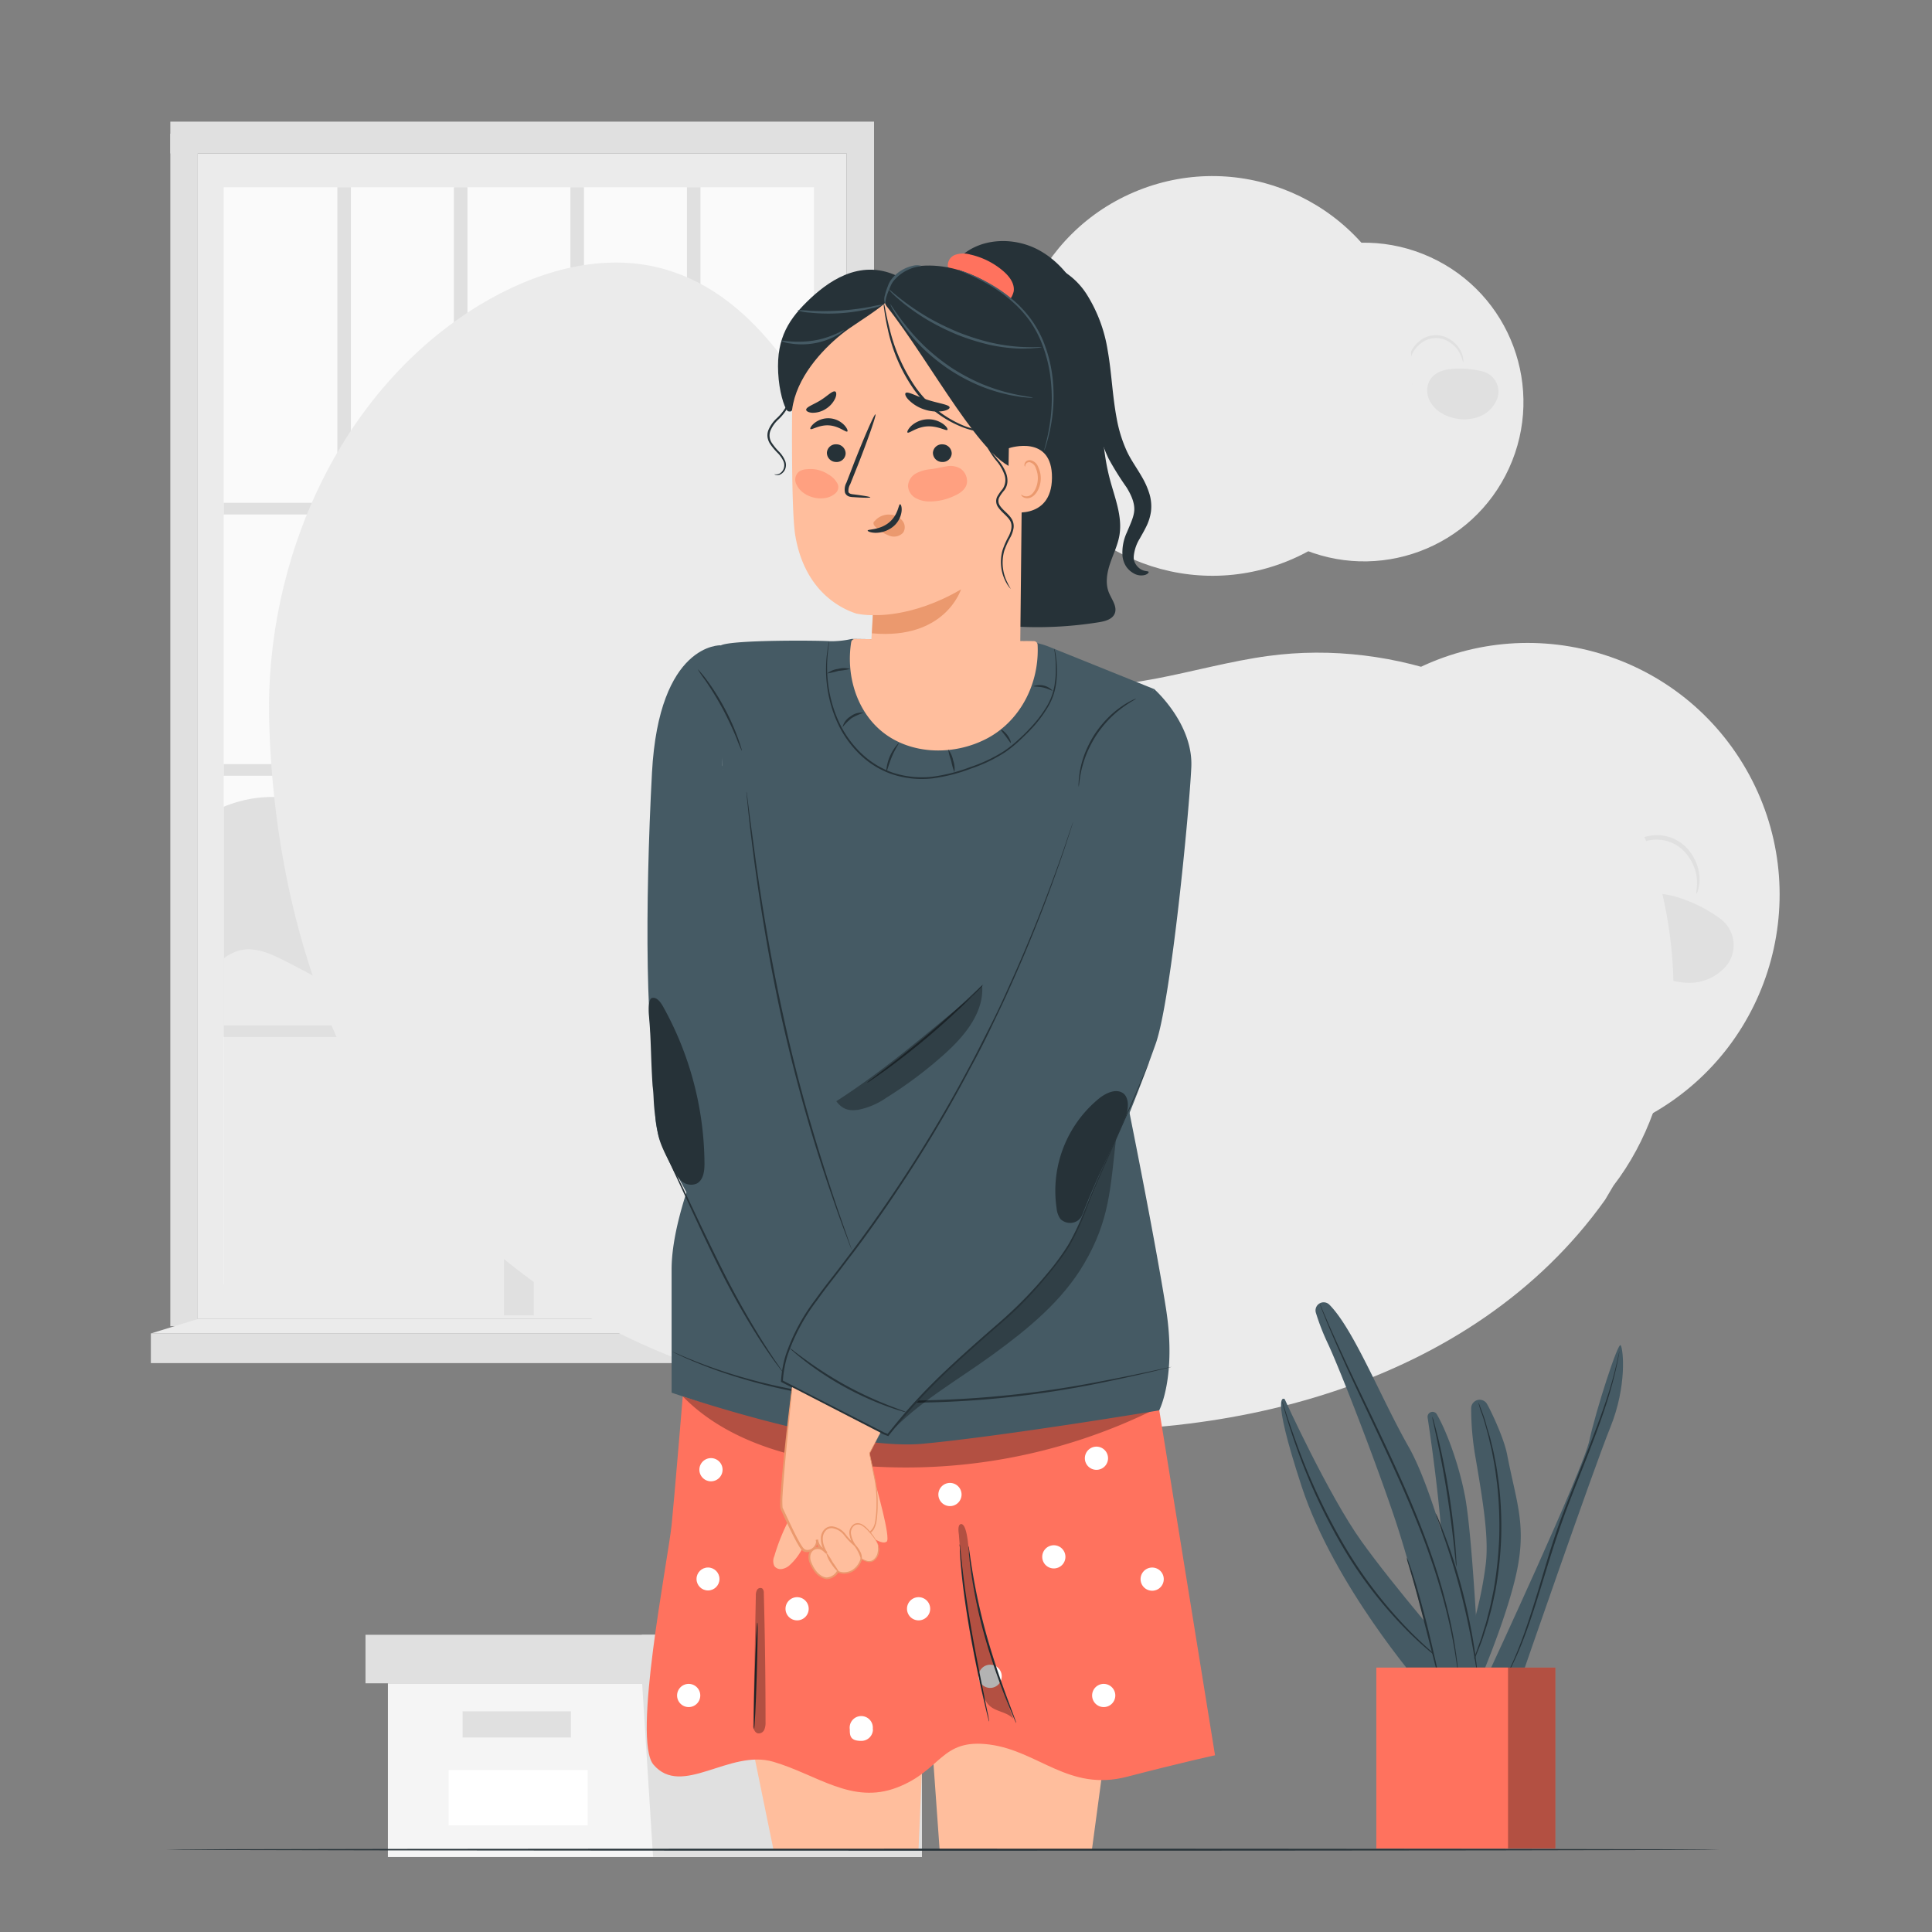 <svg xmlns="http://www.w3.org/2000/svg" viewBox="0 0 500 500"><rect x="0" y="0" width="500" height="500" fill="#808080" stroke="none"/><g id="background-complete"><rect x="51.18" y="39.71" width="167.92" height="301.65" style="fill:#ebebeb"></rect><rect x="57.89" y="48.46" width="152.77" height="283.92" style="fill:#fafafa"></rect><polygon points="226.2 344.08 219.1 341.36 219.1 34.59 226.2 34.59 226.2 344.08" style="fill:#e0e0e0"></polygon><path d="M95.34,231.85,135,195c5-4.68,11.6-9.71,18.06-7.41,3.11,1.11,5.45,3.77,8.5,5,6.09,2.53,13-1.13,17.73-5.78s8.38-10.46,14.06-13.83,14.49-2.94,17.29,3v40.14L153,240.85Z" style="fill:#f5f5f5"></path><path d="M57.89,208.79c14.62-6,29.21-.9,39.68,10.92,2.2,2.49,4.2,5.36,7.23,6.74,4.1,1.85,8.83.46,13.31,0a33.43,33.43,0,0,1,31.46,15.25l-48.81,24-42.87-.31Z" style="fill:#e0e0e0"></path><path d="M210.66,209c-9.63-4.65-18.1,1-27,6.93s-17.14,13.59-27.56,16c-7,1.6-14.42.71-21.15,3.11-13.72,4.88-21.64,22.29-36.18,23.13-7.89.45-15-4.34-22-7.93s-12.6-7-18.88-2.19v84.36H210.66Z" style="fill:#ebebeb"></path><rect x="57.89" y="130.13" width="156.09" height="3.02" style="fill:#e0e0e0"></rect><rect x="57.89" y="197.74" width="156.09" height="3.02" style="fill:#e0e0e0"></rect><rect x="57.89" y="265.36" width="156.09" height="3.02" style="fill:#e0e0e0"></rect><rect x="29.89" y="232.18" width="208.78" height="7.72" transform="translate(-101.76 370.31) rotate(-90)" style="fill:#e0e0e0"></rect><rect x="87.31" y="48.46" width="3.5" height="83.19" style="fill:#e0e0e0"></rect><rect x="117.47" y="48.46" width="3.5" height="83.19" style="fill:#e0e0e0"></rect><rect x="147.62" y="48.46" width="3.5" height="83.19" style="fill:#e0e0e0"></rect><rect x="177.78" y="48.46" width="3.5" height="83.19" style="fill:#e0e0e0"></rect><rect x="44.08" y="34.59" width="7.1" height="308.64" style="fill:#e0e0e0"></rect><rect x="44.08" y="31.48" width="182.12" height="8.23" style="fill:#e0e0e0"></rect><rect x="39.04" y="345.1" width="191.97" height="7.67" style="fill:#e0e0e0"></rect><polygon points="219.1 341.36 231.01 345.1 39.04 345.1 51.18 341.36 219.1 341.36" style="fill:#ebebeb"></polygon><circle cx="395.41" cy="231.57" r="65.14" transform="translate(-62.8 228.06) rotate(-29.92)" style="fill:#ebebeb"></circle><path d="M416.55,231.74c0,.06-.45.53-1.46,1.25a21.31,21.31,0,0,1-4.65,2.42,24.29,24.29,0,0,1-7.63,1.58,24.42,24.42,0,0,1-22.43-12.56,21.22,21.22,0,0,1-2-4.84,5.21,5.21,0,0,1-.31-1.9c.21-.07.75,2.64,3,6.32a25.75,25.75,0,0,0,4.84,5.76,23.78,23.78,0,0,0,16.84,6.15,25.9,25.9,0,0,0,7.4-1.29C414.27,233.27,416.43,231.55,416.55,231.74Z" style="fill:#e0e0e0"></path><path d="M439,231.3c-.23,0,.53-1.93,0-4.93a12,12,0,0,0-2.11-4.79,9.92,9.92,0,0,0-11.27-3.79,12,12,0,0,0-4.57,2.55c-2.27,2-2.81,4-3,3.9s0-.51.32-1.35a9.85,9.85,0,0,1,2.12-3.15,11.88,11.88,0,0,1,4.81-3A10.62,10.62,0,0,1,437.75,221a11.86,11.86,0,0,1,2,5.28,9.46,9.46,0,0,1-.22,3.79C439.33,230.89,439.08,231.33,439,231.3Z" style="fill:#e0e0e0"></path><path d="M380.78,209c-.22,0,.54-1.94,0-4.93a12,12,0,0,0-2.1-4.79,9.9,9.9,0,0,0-11.28-3.79A11.86,11.86,0,0,0,362.8,198c-2.28,2-2.81,4-3,3.9-.06,0,0-.51.33-1.35a9.58,9.58,0,0,1,2.11-3.15,12,12,0,0,1,4.82-3,10.61,10.61,0,0,1,12.48,4.2,12,12,0,0,1,2,5.28,9.84,9.84,0,0,1-.22,3.79C381.09,208.57,380.85,209,380.78,209Z" style="fill:#e0e0e0"></path><path d="M369.26,218.32a8.52,8.52,0,0,0-4.17-10.91,37.41,37.41,0,0,0-11.45-3.53c-4.18-.58-8.91-.3-11.38,3.92a8.75,8.75,0,0,0-1.11,5.33c.51,5,4.37,8.66,8.74,10.6a17.46,17.46,0,0,0,10.57,1.35,12.58,12.58,0,0,0,8.51-6.15C369.07,218.73,369.17,218.53,369.26,218.32Z" style="fill:#e0e0e0"></path><path d="M447.37,249.14a8.55,8.55,0,0,0-2.28-11.47,37.39,37.39,0,0,0-10.7-5.39c-4-1.27-8.73-1.79-11.88,2a8.75,8.75,0,0,0-2,5.06c-.34,5,2.85,9.27,6.84,11.92a17.44,17.44,0,0,0,10.2,3.1,12.55,12.55,0,0,0,9.41-4.64Q447.19,249.41,447.37,249.14Z" style="fill:#e0e0e0"></path><circle cx="353.04" cy="104.06" r="41.23" transform="translate(111.55 381.81) rotate(-65.42)" style="fill:#ebebeb"></circle><path d="M365.53,99.26a3.79,3.79,0,0,1-.57,1.07,13.41,13.41,0,0,1-2.18,2.51,15.67,15.67,0,0,1-10,4.06,15.33,15.33,0,0,1-6-1.07,15.54,15.54,0,0,1-4.26-2.49,13.9,13.9,0,0,1-2.3-2.39c-.46-.64-.66-1-.62-1a36.34,36.34,0,0,0,3.24,3,16.5,16.5,0,0,0,4.18,2.26,15.07,15.07,0,0,0,11.35-.28,16.19,16.19,0,0,0,4.06-2.47A35.93,35.93,0,0,0,365.53,99.26Z" style="fill:#e0e0e0"></path><path d="M378.66,93.8a12.6,12.6,0,0,0-1.17-2.9,7.56,7.56,0,0,0-2.35-2.33,6.25,6.25,0,0,0-7.52.38,7.52,7.52,0,0,0-2.1,2.56,13.07,13.07,0,0,0-.87,3,1.76,1.76,0,0,1-.12-.87,6,6,0,0,1,.52-2.35,7.55,7.55,0,0,1,2.14-2.87,6.7,6.7,0,0,1,8.32-.42,7.44,7.44,0,0,1,2.43,2.63,6.13,6.13,0,0,1,.75,2.29A1.87,1.87,0,0,1,378.66,93.8Z" style="fill:#e0e0e0"></path><path d="M339.19,94.15a13.2,13.2,0,0,0-1.17-2.9,7.56,7.56,0,0,0-2.35-2.33,6.25,6.25,0,0,0-7.52.38,7.52,7.52,0,0,0-2.1,2.56,13.07,13.07,0,0,0-.87,3,1.79,1.79,0,0,1-.12-.88,6,6,0,0,1,.52-2.34,7.55,7.55,0,0,1,2.14-2.87,6.7,6.7,0,0,1,8.32-.42A7.54,7.54,0,0,1,338.47,91a6.13,6.13,0,0,1,.75,2.29A1.89,1.89,0,0,1,339.19,94.15Z" style="fill:#e0e0e0"></path><path d="M334.56,102.32a5.39,5.39,0,0,0-5-5.46,23.46,23.46,0,0,0-7.56.57c-2.6.63-5.32,1.89-5.8,4.95a5.54,5.54,0,0,0,.59,3.39c1.45,2.84,4.58,4.09,7.6,4.23a11,11,0,0,0,6.54-1.67,7.91,7.91,0,0,0,3.58-5.59A3,3,0,0,0,334.56,102.32Z" style="fill:#e0e0e0"></path><path d="M387.71,102.36a5.4,5.4,0,0,0-4-6.22,23.44,23.44,0,0,0-7.55-.7c-2.66.19-5.56,1-6.54,3.91a5.61,5.61,0,0,0,0,3.44c1,3,3.83,4.8,6.79,5.44a11.06,11.06,0,0,0,6.73-.54,8,8,0,0,0,4.47-4.92C387.65,102.64,387.68,102.5,387.71,102.36Z" style="fill:#e0e0e0"></path><polygon points="100.39 435.64 100.39 480.59 166.11 480.59 238.6 480.59 238.6 435.64 100.39 435.64" style="fill:#f5f5f5"></polygon><polygon points="94.59 423.08 94.59 435.64 243.43 435.64 243.43 423.08 166.11 423.08 94.59 423.08" style="fill:#e0e0e0"></polygon><polygon points="169.01 480.59 238.6 480.59 238.6 435.64 243.43 435.64 243.43 423.08 166.11 423.08 166.11 434.48 169.01 480.59" style="fill:#e0e0e0"></polygon><rect x="119.72" y="442.89" width="28.03" height="6.77" style="fill:#e0e0e0"></rect><rect x="116.11" y="458.11" width="35.99" height="14.29" style="fill:#fff"></rect></g><g id="background-simple"><path d="M415.39,310.52l2.17-3.67c17.54-22.78,19.65-57.26,9.32-87.14-1.49-4.33-6.64-12.45-9.61-16-21.32-25.19-56.08-38.43-89.13-33.94-19.44,2.64-39,10.94-58,6.38-24.72-5.95-38.79-31-50-53.59S194.78,75,170,69.15c-15.5-3.65-32,1.41-45.75,9.7-36.25,22-55.7,65.83-54.59,107.78s12.89,85.66,39.56,118c37.37,45.23,89,58.59,147.85,64.37S381,358.76,415.39,310.52Z" style="fill:#ebebeb"></path><circle cx="313.77" cy="97.29" r="51.71" transform="translate(-13.7 123.31) rotate(-21.77)" style="fill:#ebebeb"></circle></g><g id="Plant"><path d="M367.45,435.84s-22.2-25.57-30.58-51.13-4.4-22.62-4.4-22.62,11.31,24.83,19.9,36.82,23.88,29.59,23.88,29.59Z" style="fill:#455a64"></path><path d="M371.88,366.07a1.29,1.29,0,0,0-2.41.82c1.36,9,4.28,30.05,4.17,43.71-.15,17.76,0,24.62,0,24.62h9.25s-1.64-36.7-3.73-47.89C377.69,379.49,374.58,370.78,371.88,366.07Z" style="fill:#455a64"></path><path d="M376.92,432.24a97.94,97.94,0,0,0,7.61-27.6c.76-6.54-.6-15.37-2.62-27.15a73.26,73.26,0,0,1-1.17-13.07,2.2,2.2,0,0,1,4.14-1c1.12,2,4.35,8.79,5.17,13.05,2.24,11.64,4.77,17.46,2.83,28.5s-9.1,28-9.1,28Z" style="fill:#455a64"></path><path d="M385.25,433s24.38-52.4,26.07-60.17,7.44-25.69,8.11-24.68,1.69,10.48-2.7,21.3-23.16,65.15-23.16,65.15h-8.32" style="fill:#455a64"></path><path d="M374.25,430.64a5.35,5.35,0,0,1-.68-.47c-.44-.33-1.09-.79-1.89-1.44-1.63-1.28-3.9-3.22-6.56-5.79a110.28,110.28,0,0,1-17.69-22.7,149.17,149.17,0,0,1-12.07-26.16c-1.23-3.48-2.12-6.33-2.7-8.31-.3-1-.51-1.76-.65-2.29a4.8,4.8,0,0,1-.19-.8,4,4,0,0,1,.29.77c.18.56.43,1.32.74,2.26.64,2,1.59,4.79,2.85,8.24a158.76,158.76,0,0,0,12.18,26,115.13,115.13,0,0,0,17.5,22.71c2.61,2.59,4.85,4.57,6.43,5.89.77.67,1.41,1.16,1.82,1.51A4.12,4.12,0,0,1,374.25,430.64Z" style="fill:#263238"></path><path d="M376.92,405.5a8.83,8.83,0,0,1-.22-1.54c-.12-1.08-.27-2.5-.45-4.2-.39-3.55-1-8.43-1.85-13.8s-1.83-10.21-2.57-13.7l-.89-4.13a8,8,0,0,1-.27-1.52,9.06,9.06,0,0,1,.47,1.48c.27,1,.63,2.36,1.05,4.09.84,3.47,1.86,8.31,2.72,13.69s1.41,10.29,1.71,13.85c.14,1.78.24,3.23.28,4.22A9.3,9.3,0,0,1,376.92,405.5Z" style="fill:#263238"></path><path d="M382.63,363a3.79,3.79,0,0,1,.29.66c.18.5.43,1.14.73,1.95s.69,1.89,1,3.12.84,2.62,1.19,4.2l.6,2.46c.21.86.35,1.77.54,2.7.4,1.86.64,3.88.94,6a96.41,96.41,0,0,1,.58,13.89A97.75,97.75,0,0,1,387,411.76c-.45,2.09-.84,4.09-1.37,5.92-.25.91-.46,1.81-.73,2.65l-.78,2.41c-.46,1.55-1,2.9-1.48,4.1s-.88,2.22-1.27,3-.64,1.41-.86,1.89a3.44,3.44,0,0,1-.34.64,3.68,3.68,0,0,1,.24-.68l.78-1.93c.35-.83.77-1.85,1.18-3.06s1-2.56,1.4-4.11l.75-2.41c.25-.85.45-1.74.69-2.65.51-1.83.88-3.81,1.32-5.9A101.59,101.59,0,0,0,388,397.93a100.09,100.09,0,0,0-.54-13.81c-.28-2.11-.51-4.12-.88-6-.18-.93-.32-1.84-.51-2.7s-.39-1.67-.57-2.46c-.33-1.57-.77-3-1.1-4.2s-.67-2.28-1-3.13-.48-1.48-.64-2A3.65,3.65,0,0,1,382.63,363Z" style="fill:#263238"></path><path d="M419.15,349.18a.86.86,0,0,1,0,.24l-.1.68c-.11.6-.25,1.48-.49,2.61-.47,2.25-1.25,5.5-2.47,9.43s-2.88,8.55-4.86,13.63-4.25,10.59-6.41,16.48-3.9,11.61-5.49,16.81-3.07,9.88-4.52,13.74a88.32,88.32,0,0,1-3.85,9c-.49,1-.94,1.81-1.23,2.34-.14.24-.25.44-.35.6a.57.57,0,0,1-.13.2,1,1,0,0,1,.09-.22c.08-.17.17-.38.29-.63.26-.54.68-1.33,1.15-2.38,1-2.08,2.31-5.13,3.69-9s2.85-8.54,4.4-13.75,3.25-11,5.46-16.85,4.47-11.42,6.46-16.48,3.69-9.65,5-13.56,2.1-7.13,2.63-9.37c.26-1.11.43-2,.57-2.58.07-.27.12-.49.16-.67A1,1,0,0,1,419.15,349.18Z" style="fill:#263238"></path><path d="M344,337.61a2.1,2.1,0,0,0-3.45,2.14,59.23,59.23,0,0,0,3.06,7.88c3.35,7.12,13.2,32.68,17.81,46.72s11.1,40.23,11.1,40.23l9.85-1.6s-9-43-17.81-58.53C357.45,362,350.38,344,344,337.61Z" style="fill:#455a64"></path><path d="M364.07,403.13a5.35,5.35,0,0,1,.51,1.18c.29.77.69,1.9,1.13,3.31.91,2.8,2,6.73,3.14,11.08s2,8.33,2.69,11.2c.29,1.36.54,2.5.74,3.41a5.83,5.83,0,0,1,.2,1.27,7.16,7.16,0,0,1-.4-1.22l-.9-3.37c-.75-3-1.74-6.85-2.84-11.16s-2.16-8.28-3-11.11c-.39-1.33-.71-2.45-1-3.35A6.14,6.14,0,0,1,364.07,403.13Z" style="fill:#263238"></path><path d="M377.43,433.78a1,1,0,0,1-.06-.26l-.11-.78c-.1-.68-.19-1.69-.4-3-.36-2.58-1-6.31-2.07-10.86a156.61,156.61,0,0,0-4.6-15.72c-2-5.83-4.56-12.13-7.42-18.65-5.8-13-11.58-24.59-15.38-33.13-1.92-4.26-3.41-7.74-4.39-10.16-.5-1.21-.86-2.16-1.11-2.8l-.27-.74a2.09,2.09,0,0,1-.08-.25s0,.07.13.23.19.42.32.72l1.2,2.76c1,2.39,2.57,5.85,4.53,10.09,3.89,8.5,9.72,20,15.52,33.07,2.88,6.53,5.4,12.85,7.4,18.7a149.91,149.91,0,0,1,4.51,15.8,109.07,109.07,0,0,1,1.91,10.91c.18,1.3.24,2.32.3,3,0,.32.05.58.07.78A.92.92,0,0,1,377.43,433.78Z" style="fill:#263238"></path><path d="M382.33,433a9,9,0,0,1-.34-1.65c-.19-1.16-.45-2.68-.76-4.53-.68-3.81-1.72-9.06-3.2-14.78s-3.14-10.81-4.42-14.47c-.62-1.76-1.14-3.22-1.54-4.32a10.09,10.09,0,0,1-.52-1.61,12.61,12.61,0,0,1,.71,1.53c.43,1,1,2.46,1.7,4.27a144.12,144.12,0,0,1,4.57,14.47c1.49,5.73,2.47,11,3.06,14.85.28,1.92.5,3.48.61,4.56A12.9,12.9,0,0,1,382.33,433Z" style="fill:#263238"></path><rect x="364.11" y="431.57" width="38.42" height="46.81" style="fill:#FF725E"></rect><rect x="364.11" y="431.57" width="38.42" height="46.81" style="opacity:0.3"></rect><rect x="356.19" y="431.57" width="34.09" height="46.81" style="fill:#FF725E"></rect></g><g id="Character"><polygon points="179.61 378.24 200.17 478.69 237.71 478.69 239.77 430.95 243.17 478.69 282.59 478.69 297.56 367.31 179.61 378.24" style="fill:#ffbe9d"></polygon><path d="M297.43,348.93l-35.75-9.82-83.8,8.19s-.08.9-.21,2.47c-.89,10.61-3.25,39.12-3.86,44.92-1,9.48-10.19,55.58-4.69,62,7.33,8.61,19.63-4.09,31-.75s20.33,11.14,32,6.68,11.32-12.8,24-11.13,20.49,12.24,35.52,8.34,22.81-5.56,22.81-5.56Z" style="fill:#FF725E"></path><g style="opacity:0.3"><path d="M176.7,361.38c10.36,10.65,25.89,15.6,40.64,17.39a145.2,145.2,0,0,0,82.43-14.49q-27.12,4-54.49,6.1a143.44,143.44,0,0,1-31.95-.61c-11.87-1.48-25.91-5.07-36.63-8.39"></path></g><path d="M209.29,416.35a3,3,0,1,1-3-3A3,3,0,0,1,209.29,416.35Z" style="fill:#fff"></path><path d="M240.73,416.35a3,3,0,1,1-3-3A3,3,0,0,1,240.73,416.35Z" style="fill:#fff"></path><path d="M275.73,402.91a3,3,0,1,1-3-3A3,3,0,0,1,275.73,402.91Z" style="fill:#fff"></path><path d="M288.64,438.79a3,3,0,1,1-3-3A3,3,0,0,1,288.64,438.79Z" style="fill:#fff"></path><path d="M286.76,377.39a3,3,0,1,1-3-3A3,3,0,0,1,286.76,377.39Z" style="fill:#fff"></path><path d="M301.18,408.68a3,3,0,1,1-3-3A3,3,0,0,1,301.18,408.68Z" style="fill:#fff"></path><path d="M259.25,433.83a3,3,0,1,1-3-3A3,3,0,0,1,259.25,433.83Z" style="fill:#fff"></path><path d="M225.92,447.54a3,3,0,0,1-3,3c-2.89,0-3-1.33-3-3a3,3,0,1,1,5.94,0Z" style="fill:#fff"></path><path d="M248.85,386.78a3,3,0,1,1-3-3A3,3,0,0,1,248.85,386.78Z" style="fill:#fff"></path><path d="M187,380.36a3,3,0,1,1-3-3A3,3,0,0,1,187,380.36Z" style="fill:#fff"></path><circle cx="183.23" cy="408.64" r="2.97" style="fill:#fff"></circle><path d="M181.23,438.79a3,3,0,1,1-3-3A3,3,0,0,1,181.23,438.79Z" style="fill:#fff"></path><path d="M196,419.91c.15,0,.07,6.19-.16,13.81s-.55,13.81-.69,13.8-.07-6.19.16-13.81S195.82,419.9,196,419.91Z" style="fill:#263238"></path><path d="M256,445.54a1.7,1.7,0,0,1-.16-.45l-.34-1.31c-.28-1.15-.68-2.81-1.14-4.86-.94-4.11-2.16-9.81-3.28-16.14s-1.9-12.11-2.29-16.31c-.2-2.1-.33-3.8-.37-5,0-.54,0-1-.06-1.36a1.7,1.7,0,0,1,0-.47,1.5,1.5,0,0,1,.09.46l.15,1.35c.11,1.18.29,2.87.54,5,.48,4.18,1.31,9.94,2.43,16.26s2.29,12,3.13,16.15c.4,2,.73,3.66,1,4.89l.25,1.34A2.05,2.05,0,0,1,256,445.54Z" style="fill:#263238"></path><path d="M263,445.93s-.09-.14-.23-.43-.34-.76-.56-1.27c-.48-1.1-1.15-2.71-1.94-4.72-1.57-4-3.62-9.61-5.4-15.95a130,130,0,0,1-3.52-16.48c-.3-2.14-.51-3.87-.6-5.07,0-.55-.08-1-.11-1.38a2.6,2.6,0,0,1,0-.49,1.46,1.46,0,0,1,.11.47c.06.38.13.83.21,1.38.16,1.19.42,2.91.76,5a157.11,157.11,0,0,0,3.66,16.4c1.78,6.31,3.76,11.92,5.25,16l1.78,4.78c.18.52.34.95.47,1.3A1.69,1.69,0,0,1,263,445.93Z" style="fill:#263238"></path><g style="opacity:0.3"><path d="M250.68,400.84c1.32,15.66,6.31,29.2,11.53,44-1.47-1.77-4.26-1.79-6-3.3-1.38-1.2-1.85-3.11-2.24-4.89a281.88,281.88,0,0,1-5.82-39.61s-.47-2.56.59-2.61C250.12,394.4,250.54,399.28,250.68,400.84Z"></path></g><g style="opacity:0.3"><path d="M194.83,446.31c.12.93.4,2.06,1.31,2.28a1.58,1.58,0,0,0,1.66-.95,4.64,4.64,0,0,0,.32-2q0-16.69-.45-33.38a1.49,1.49,0,0,0-.4-1.17,1,1,0,0,0-1.35.38,2.91,2.91,0,0,0-.31,1.52l-.69,34.37"></path></g><path d="M220.46,165.35a24.13,24.13,0,0,1-5.68.6c-1.95-.21-25.51-.43-28.25,1.09s2.89,61.13,2.89,61.13l-2.89,58.76s-12.72,24.93-12.72,41.62v31.87s44,15.18,65,13.22S300,365,300,365s4.56-8.67,1.74-26.45-9.33-50.08-9.33-50.08l-7.37-44,4.56-49,9.1-17.13-27-10.88a21.71,21.71,0,0,0-7.89-1.57Z" style="fill:#455a64"></path><path d="M303.21,353.74l-.33.1-1,.25c-.86.21-2.11.53-3.74.91-3.24.76-8,1.82-13.81,3a252.74,252.74,0,0,1-46.31,5,175.21,175.21,0,0,1-25.62-1.72A141.57,141.57,0,0,1,192,356.77a120.87,120.87,0,0,1-13.3-4.77c-1.55-.63-2.7-1.22-3.5-1.58l-.9-.43c-.21-.1-.31-.16-.3-.17a2.77,2.77,0,0,1,.32.12l.92.38c.81.33,2,.89,3.54,1.49a132.2,132.2,0,0,0,13.32,4.61,146.84,146.84,0,0,0,20.45,4.33,178.82,178.82,0,0,0,25.55,1.68,263.49,263.49,0,0,0,46.24-4.83c5.86-1.1,10.58-2.09,13.84-2.8l3.75-.81,1-.2Z" style="fill:#263238"></path><path d="M267.59,165.92l-46.3-.56a1,1,0,0,0-1,.81c-1.35,8.34,1.26,17.49,7.71,22.94,7.51,6.34,19,6.57,27.69,1.87,8.38-4.56,13.35-14.09,12.84-24.14A1,1,0,0,0,267.59,165.92Z" style="fill:#ffbe9d"></path><path d="M298.68,178.31s10.15,8.93,9.63,20.22-5.21,60.26-9.2,71.55S281,319.4,269.06,331s-39.94,40.12-39.94,40.12L204.28,359v-4.86a11.47,11.47,0,0,1,1-7.3c1.91-3.64,29.33-45.15,32.9-51.92s19.9-34.56,19.9-34.56L266.8,240l10.94-27.44Z" style="fill:#455a64"></path><path d="M186.53,167s-16-.7-17.8,33-1.82,73.12,2.12,81.32c0,0-3.74,7.26,1.52,17.29S204.28,359,204.28,359L220,340.5s-2.09-23.06-4.82-29.73-11.07-41.43-11.07-41.43l-12-44.14-5.15-27.1Z" style="fill:#455a64"></path><path d="M220.39,323.36a2,2,0,0,1-.13-.28l-.34-.86c-.3-.79-.72-1.91-1.26-3.32-1.09-2.88-2.58-7.09-4.36-12.31s-3.76-11.47-5.76-18.48-4-14.77-5.89-23c-3.69-16.42-6-31.49-7.47-42.42-.71-5.46-1.24-9.89-1.55-13-.15-1.5-.27-2.68-.36-3.53,0-.38-.06-.68-.08-.92a1.82,1.82,0,0,1,0-.31,1.49,1.49,0,0,1,.07.31l.13.91c.11.84.26,2,.45,3.52.38,3.06,1,7.48,1.72,12.93,1.53,10.91,3.92,26,7.61,42.36C205,273.22,207,281,209,288s3.95,13.26,5.65,18.5,3.17,9.45,4.21,12.35c.49,1.43.88,2.55,1.16,3.35.12.37.22.65.29.88A1.48,1.48,0,0,1,220.39,323.36Z" style="fill:#263238"></path><path d="M171.87,297.62a3.54,3.54,0,0,1,.33.57c.23.44.52,1,.87,1.69.76,1.48,1.8,3.63,3.08,6.29,2.57,5.32,6,12.75,10,20.82a226.43,226.43,0,0,0,11.19,20.15c1.58,2.49,2.9,4.49,3.85,5.84.44.65.79,1.17,1.07,1.57a3.67,3.67,0,0,1,.34.57,3.53,3.53,0,0,1-.43-.5c-.29-.39-.67-.9-1.15-1.52-1-1.32-2.36-3.29-4-5.76a197.18,197.18,0,0,1-11.34-20.12c-4-8.09-7.35-15.53-9.83-20.89L172.89,300l-.78-1.73A2.46,2.46,0,0,1,171.87,297.62Z" style="fill:#263238"></path><path d="M272.92,167.93a1.23,1.23,0,0,1,.07.26c0,.17.09.43.15.77a29,29,0,0,1,.35,3,24.26,24.26,0,0,1-.15,4.78,16,16,0,0,1-2,6,32.39,32.39,0,0,1-4.63,6.11c-.94,1-2,2-3.06,3a31.77,31.77,0,0,1-3.55,2.84,39,39,0,0,1-8.76,4.2,43.91,43.91,0,0,1-10.12,2.57,24.67,24.67,0,0,1-10.38-1.1,22.57,22.57,0,0,1-8.28-5.09,26.93,26.93,0,0,1-5.26-7.06,31.88,31.88,0,0,1-2.62-7.2,33.52,33.52,0,0,1-.75-11c.13-1.3.3-2.3.43-3,.06-.31.12-.56.16-.77s.06-.26.07-.25a1,1,0,0,1,0,.26c0,.21-.06.46-.11.78-.1.68-.23,1.68-.33,3a34.56,34.56,0,0,0,.91,10.93,31.91,31.91,0,0,0,2.65,7.09,26.52,26.52,0,0,0,5.2,6.91,22.24,22.24,0,0,0,8.12,5,24.43,24.43,0,0,0,10.16,1.07,43.79,43.79,0,0,0,10-2.54,39,39,0,0,0,8.67-4.12,31.31,31.31,0,0,0,3.51-2.78c1.09-1,2.11-1.94,3-2.93a32.91,32.91,0,0,0,4.62-6,15.82,15.82,0,0,0,2-5.85,24.47,24.47,0,0,0,.23-4.73c0-1.3-.16-2.3-.24-3,0-.31-.08-.57-.1-.77A1.1,1.1,0,0,1,272.92,167.93Z" style="fill:#263238"></path><path d="M254.47,254.79a8,8,0,0,1-1,1.17c-.68.73-1.7,1.77-3,3-2.55,2.52-6.18,5.89-10.36,9.42s-8.11,6.54-11,8.64c-1.45,1-2.64,1.88-3.48,2.43a8.4,8.4,0,0,1-1.32.82,8.53,8.53,0,0,1,1.21-1l3.37-2.57c2.85-2.16,6.74-5.21,10.91-8.73s7.82-6.85,10.44-9.29l3.09-2.9A9.77,9.77,0,0,1,254.47,254.79Z" style="fill:#263238"></path><path d="M234.59,365.5a6.07,6.07,0,0,1-1.33-.33c-.85-.23-2.06-.63-3.54-1.16a80,80,0,0,1-11.2-5.09,78.6,78.6,0,0,1-10.29-6.75c-1.24-1-2.23-1.78-2.88-2.37a7.69,7.69,0,0,1-1-.94,6.08,6.08,0,0,1,1.12.79c.69.54,1.7,1.3,3,2.23a99.57,99.57,0,0,0,10.32,6.59,96.62,96.62,0,0,0,11.08,5.19c1.46.58,2.65,1,3.47,1.32A7.07,7.07,0,0,1,234.59,365.5Z" style="fill:#263238"></path><path d="M171.6,260.49c-.64-1.13-1.65-2.55-2.9-2.2-.84.23-.91,2.9-.76,4.47.61,6.72.43,10.15.95,18.24.46,3.52,0,4.51,1.32,12.05.57,3.3,2.45,6.44,3.93,9.44a9.08,9.08,0,0,0,2.37,3.26,3.67,3.67,0,0,0,3.81.55c1.71-.9,2-3.19,2-5.11A84.41,84.41,0,0,0,171.6,260.49Z" style="fill:#263238"></path><g style="opacity:0.3"><path d="M254.18,255,251.43,258c-11.93,9.69-22.1,18.69-35,27,1.61,2.09,3.2,2.59,5.8,2.19a19.48,19.48,0,0,0,7.2-3.12A108.5,108.5,0,0,0,244.2,273C249.53,268.28,254.73,262.08,254.18,255Z"></path></g><g style="opacity:0.3"><path d="M229.79,371.38c7.58-8.34,17.9-14.08,27-20.7S274.9,336.74,280.59,327c6.55-11.19,6.76-19.35,8.23-32.23-5.05,11-9.06,24-15.73,32.51-12.41,15.8-31.55,27.34-43.3,44.08"></path></g><path d="M297.43,274.73s-.06.19-.2.56l-.64,1.62c-.57,1.41-1.43,3.51-2.58,6.2-2.27,5.41-5.83,13.16-10,23-1.05,2.46-2.1,5-3.2,7.78a65.91,65.91,0,0,1-3.91,8.31,36.16,36.16,0,0,1-2.72,4q-1.5,2-3.12,3.95c-2.18,2.63-4.53,5.26-7.1,7.82s-5.45,4.94-8.31,7.47-5.79,5.11-8.71,7.83A158.93,158.93,0,0,0,230,371.53l-.11.15-.18-.07-1.07-.41h0l-26.37-13.5-.15-.08v-.17a28.8,28.8,0,0,1,1.24-6.81,50.29,50.29,0,0,1,7.59-14.23c1.54-2.16,3.15-4.24,4.76-6.3s3.15-4.13,4.71-6.17c6.16-8.2,11.75-16.37,16.79-24.33s9.51-15.73,13.44-23.13c2-3.68,3.79-7.32,5.55-10.79s3.34-6.85,4.78-10.11c5.92-13,10-23.77,12.71-31.27,1.38-3.75,2.34-6.69,3-8.67l.78-2.26c.18-.51.28-.76.28-.76s-.07.26-.23.78l-.73,2.27c-.65,2-1.59,4.95-2.94,8.7-2.64,7.53-6.69,18.36-12.57,31.36-1.43,3.27-3.08,6.62-4.75,10.14S253,273,251,276.66c-3.91,7.42-8.37,15.21-13.41,23.19S227,316,220.79,324.23c-1.56,2-3.11,4.12-4.72,6.17s-3.21,4.14-4.74,6.29a50.13,50.13,0,0,0-7.52,14.09,28.71,28.71,0,0,0-1.21,6.68l-.14-.24,26.36,13.51h0l1.08.42-.29.08a157.2,157.2,0,0,1,17-18.26c2.93-2.73,5.86-5.32,8.73-7.84s5.76-4.87,8.3-7.43,4.91-5.16,7.09-7.77a65,65,0,0,0,5.83-7.92,66.18,66.18,0,0,0,3.91-8.26c1.11-2.71,2.18-5.31,3.23-7.77,4.23-9.82,7.84-17.55,10.16-22.93,1.16-2.68,2-4.75,2.66-6.17.29-.69.52-1.23.67-1.6S297.43,274.73,297.43,274.73Z" style="fill:#263238"></path><path d="M291.05,289.65c1.41-3.19.87-5.75-.29-6.65-1.82-1.4-4.46-.19-6.27,1.24a30.87,30.87,0,0,0-11.05,28.39,5.79,5.79,0,0,0,1,2.85,3.64,3.64,0,0,0,2.79,1,3.36,3.36,0,0,0,2.84-2c4.26-10.93,7.1-15.71,10.94-24.91" style="fill:#263238"></path><path d="M229.35,199.84a11.69,11.69,0,0,1,3.26-7.58c.13.1-1,1.61-1.84,3.7S229.5,199.86,229.35,199.84Z" style="fill:#263238"></path><path d="M247,199.85a17.25,17.25,0,0,1-.83-2.94,15.61,15.61,0,0,1-.78-2.95,6.49,6.49,0,0,1,1.28,2.81A6.42,6.42,0,0,1,247,199.85Z" style="fill:#263238"></path><path d="M261.58,192.24c-.13.06-.59-.76-1.28-1.67s-1.32-1.59-1.23-1.71.93.42,1.65,1.4S261.71,192.19,261.58,192.24Z" style="fill:#263238"></path><path d="M272.38,178.72c-.09.13-1.06-.49-2.39-.79s-2.47-.19-2.5-.35a4.59,4.59,0,0,1,4.89,1.14Z" style="fill:#263238"></path><path d="M223.52,184.46a16.19,16.19,0,0,0-3.08,1.36,14.83,14.83,0,0,0-2.39,2.38,4.4,4.4,0,0,1,2.09-2.81A4.51,4.51,0,0,1,223.52,184.46Z" style="fill:#263238"></path><path d="M220,173.13a23,23,0,0,1-3,.49,22.35,22.35,0,0,1-2.94.67,5.74,5.74,0,0,1,2.84-1.18A5.68,5.68,0,0,1,220,173.13Z" style="fill:#263238"></path><path d="M192,194.36a33.23,33.23,0,0,1-1.37-3.26,85.07,85.07,0,0,0-3.63-7.71,82.54,82.54,0,0,0-4.44-7.27,33.77,33.77,0,0,1-2-2.94s.26.22.66.69,1,1.16,1.61,2a57.82,57.82,0,0,1,4.59,7.24,59.24,59.24,0,0,1,3.52,7.81c.38,1,.65,1.88.82,2.47A3.48,3.48,0,0,1,192,194.36Z" style="fill:#263238"></path><path d="M294,180.82c.05.09-1.41.77-3.47,2.28a27.53,27.53,0,0,0-3.39,2.93,30.76,30.76,0,0,0-3.44,4.28,31.5,31.5,0,0,0-2.53,4.86,29.52,29.52,0,0,0-1.33,4.29c-.54,2.5-.58,4.1-.68,4.1a4.19,4.19,0,0,1,0-1.13,11.8,11.8,0,0,1,.1-1.31c.07-.51.11-1.1.25-1.74a25.88,25.88,0,0,1,1.24-4.38,29,29,0,0,1,2.55-5,28.46,28.46,0,0,1,3.53-4.32,24.42,24.42,0,0,1,3.51-2.9,14,14,0,0,1,1.49-.93,9.77,9.77,0,0,1,1.16-.62A4.12,4.12,0,0,1,294,180.82Z" style="fill:#263238"></path><path d="M204.4,392.9a52,52,0,0,0-4,9.82,3.07,3.07,0,0,0,0,2.57,2,2,0,0,0,1.88.78,4,4,0,0,0,1.93-.87,15.35,15.35,0,0,0,3.71-5Z" style="fill:#ffbe9d"></path><path d="M226.67,384.41s3.94,13.72,2.8,14.56-3.61-1-3.61-1L224,396.44Z" style="fill:#ffbe9d"></path><path d="M205,359s-3.34,29.19-2.77,31.27c0,0,4.43,9.93,5.68,10.8s3.62-.25,3.5-2.62c0,0,.62,4.37,4.25,1.87,0,0,3.87.38,5.37-1.75s4.87-.37,5.62-4.87a37.37,37.37,0,0,0,0-9.75L225,376.11l2.85-5.34" style="fill:#ffbe9d"></path><path d="M227.84,370.77a1.68,1.68,0,0,1-.16.37c-.13.27-.3.62-.52,1.05l-2.06,4v-.08c.35,1.62.76,3.52,1.22,5.68a30.48,30.48,0,0,1,.82,7.35,29.4,29.4,0,0,1-.25,4.23,6.58,6.58,0,0,1-.63,2.19,3.36,3.36,0,0,1-1.77,1.61c-.75.32-1.54.44-2.22.75a2.46,2.46,0,0,0-.9.62,6.9,6.9,0,0,1-.84.91,5.31,5.31,0,0,1-2.36,1,10.15,10.15,0,0,1-2.59.16l.17-.05-.64.39a5.6,5.6,0,0,1-.71.3,2.38,2.38,0,0,1-1.62-.05,2.55,2.55,0,0,1-1.16-1.16,4.81,4.81,0,0,1-.52-1.52l.52,0a3.08,3.08,0,0,1-1.1,2.57,2.6,2.6,0,0,1-2,.58,1.66,1.66,0,0,1-1-.5,5.61,5.61,0,0,1-.61-.82c-.7-1.11-1.27-2.24-1.84-3.35-1.13-2.24-2.14-4.44-3.09-6.55v0h0a10.76,10.76,0,0,1-.06-1.77c0-.57.06-1.13.08-1.68.07-1.1.15-2.18.24-3.23.17-2.11.37-4.11.56-6,.37-3.79.74-7.12,1.06-9.89s.59-4.91.77-6.46l.24-1.72A2.2,2.2,0,0,1,205,359a4.48,4.48,0,0,1,0,.6c0,.43-.09,1-.15,1.73-.16,1.55-.37,3.74-.64,6.47s-.59,6.12-.95,9.89c-.17,1.9-.35,3.9-.51,6-.09,1-.16,2.12-.22,3.22a22.51,22.51,0,0,0,0,3.28v0c1,2.1,2,4.29,3.1,6.51.56,1.11,1.14,2.24,1.82,3.31.36.53.66,1,1.24,1.09a2.1,2.1,0,0,0,1.62-.47,2.55,2.55,0,0,0,.91-2.15l.52-.05a3,3,0,0,0,1.37,2.29,2.68,2.68,0,0,0,2.47-.59l.07-.05h.1a7,7,0,0,0,4.58-1.05,5.69,5.69,0,0,0,.8-.87,3.05,3.05,0,0,1,1.06-.73c.77-.34,1.56-.45,2.24-.74,1.42-.52,2-2,2.13-3.43a28.41,28.41,0,0,0,.28-4.16,30.85,30.85,0,0,0-.74-7.29l-1.13-5.69v-.05l0,0,2.17-3.92.58-1A1.93,1.93,0,0,1,227.84,370.77Z" style="fill:#eb996e"></path><path d="M227.11,399.48a11.38,11.38,0,0,0-2.3-3.38c-.87-1-2.05-2.09-3.32-1.72a2.41,2.41,0,0,0-1.46,2.49,7,7,0,0,0,1.1,2.88,25.7,25.7,0,0,1-3-3.17c-1-1-2.6-1.78-3.92-1.18a3.16,3.16,0,0,0-1.52,3.37,6.62,6.62,0,0,0,1.21,3.11c-.95-1-1.76-1.59-3-1.17a2.54,2.54,0,0,0-1.26,3.22,8.64,8.64,0,0,0,2,3.35,4.8,4.8,0,0,0,1.87,1.11,3.35,3.35,0,0,0,3.33-1.69,4.32,4.32,0,0,0,3.65-.1,5.32,5.32,0,0,0,2.51-3.21c1.14.67,2.48,1.27,3.66,0A3.87,3.87,0,0,0,227.11,399.48Z" style="fill:#ffbe9d"></path><path d="M227.11,399.48a2.11,2.11,0,0,1,.21.52,4.55,4.55,0,0,1,.14,1.62,3.16,3.16,0,0,1-1.24,2.26,2.1,2.1,0,0,1-1.64.36,5.34,5.34,0,0,1-1.73-.7l.26-.12A5.34,5.34,0,0,1,221,406.5a4.3,4.3,0,0,1-2,.74,4,4,0,0,1-2.27-.34l.31-.1a3.19,3.19,0,0,1-1.31,1.34,3.44,3.44,0,0,1-1.86.55,4.9,4.9,0,0,1-3.26-2.25,9.37,9.37,0,0,1-1-1.82,3.72,3.72,0,0,1-.34-2.15,2.53,2.53,0,0,1,1.25-1.89,2.48,2.48,0,0,1,2.31.05,5.7,5.7,0,0,1,1.29,1.07l-.4.33a7.41,7.41,0,0,1-1-2,6.19,6.19,0,0,1-.27-2.23,3.41,3.41,0,0,1,.91-2,2.59,2.59,0,0,1,2-.78,5.17,5.17,0,0,1,3.44,2,16.09,16.09,0,0,0,2.43,2.6l-.31.29a7.13,7.13,0,0,1-1.1-2.95,2.71,2.71,0,0,1,1.25-2.55,2,2,0,0,1,1.34-.17,3.08,3.08,0,0,1,1.11.52,8,8,0,0,1,1.5,1.46,13.06,13.06,0,0,1,1.69,2.36,4.47,4.47,0,0,1,.31.7.7.7,0,0,1,.07.25s-.15-.32-.49-.89a15.14,15.14,0,0,0-1.77-2.25,8.23,8.23,0,0,0-1.48-1.38,2,2,0,0,0-2.12-.29,2.35,2.35,0,0,0-1,2.21,6.73,6.73,0,0,0,1.09,2.76l.48.85-.8-.56a16.33,16.33,0,0,1-2.53-2.65,4.76,4.76,0,0,0-3.12-1.84,2.06,2.06,0,0,0-1.65.64,3,3,0,0,0-.76,1.74,5.45,5.45,0,0,0,.25,2,7,7,0,0,0,.93,1.9l-.4.32a5.4,5.4,0,0,0-1.17-1,2,2,0,0,0-1.82,0,2,2,0,0,0-1,1.5,3.22,3.22,0,0,0,.3,1.87,9.21,9.21,0,0,0,.92,1.73,5.37,5.37,0,0,0,1.28,1.36,3.45,3.45,0,0,0,1.59.7,3.27,3.27,0,0,0,2.73-1.6l.12-.21.2.1a3.57,3.57,0,0,0,2,.32,3.91,3.91,0,0,0,1.84-.65,5.12,5.12,0,0,0,2-2.8l0-.25.21.12a5,5,0,0,0,1.6.7,1.89,1.89,0,0,0,1.43-.28,3,3,0,0,0,1.21-2.06A6.07,6.07,0,0,0,227.11,399.48Z" style="fill:#eb996e"></path><path d="M217.25,407c-.1.12-1.22-.86-2.17-2.38a7.14,7.14,0,0,1-1.3-2.95,17.19,17.19,0,0,1,1.74,2.67A27.36,27.36,0,0,1,217.25,407Z" style="fill:#eb996e"></path><path d="M223,403.82c-.16,0-.34-1.05-.93-2.2s-1.3-1.95-1.2-2.06,1,.56,1.67,1.83A3.42,3.42,0,0,1,223,403.82Z" style="fill:#eb996e"></path><path d="M289.72,138.45c.79-4.86-1.23-9.67-2.49-14.44-1.84-6.94-2.09-14.19-2.44-21.36s-.84-14.44-3.1-21.26-6.53-13.24-12.85-16.67S254,61.49,248.7,66.32l4.37,18.11a341.34,341.34,0,0,0,7.85,77.6,100.55,100.55,0,0,0,23.51-1c1.59-.26,3.43-.74,4.05-2.23.75-1.81-.79-3.67-1.52-5.49-.95-2.4-.47-5.12.36-7.56S289.3,141,289.72,138.45Z" style="fill:#263238"></path><path d="M259.66,70.17a19.74,19.74,0,0,0-8.54-4.29,6.54,6.54,0,0,0-3.87.05A2.91,2.91,0,0,0,245.31,69l8.43,10.2c1.6,1.29,4,.88,5.79-.17a5.41,5.41,0,0,0,2.82-3.66C262.62,73.34,261.2,71.5,259.66,70.17Z" style="fill:#FF725E"></path><path d="M225,177.07Z" style="fill:#ffbe9d"></path><path d="M205,105.59c.17-15.7,12.53-29.22,28.5-30,16.93-.81,30.94,12.26,31.19,28.72L264,170.65a5.87,5.87,0,0,1-1.26,3.53c-4.28,5.39-11.62,9.33-18,9.76a28.27,28.27,0,0,1-17.15-4.83,5.65,5.65,0,0,1-2.52-5l.77-14.81a.08.08,0,0,0-.09-.1,20.47,20.47,0,0,1-4.14-.41c-3.84-1.23-13.54-5.76-15.86-20.63C205.05,133.2,204.89,119.35,205,105.59Z" style="fill:#ffbe9d"></path><path d="M225.24,128.71c0-.14-1.61-.42-4.25-.76-.67-.06-1.3-.19-1.41-.64a3.33,3.33,0,0,1,.46-2c.64-1.59,1.3-3.26,2-5,2.79-7.12,4.81-13,4.52-13.08s-2.79,5.58-5.58,12.7c-.67,1.76-1.32,3.43-1.93,5a3.71,3.71,0,0,0-.36,2.58,1.69,1.69,0,0,0,1.09,1,4.58,4.58,0,0,0,1.14.15C223.58,128.85,225.23,128.86,225.24,128.71Z" style="fill:#263238"></path><path d="M214,117.15a2.39,2.39,0,0,0,2.33,2.41,2.32,2.32,0,0,0,2.52-2.15,2.39,2.39,0,0,0-2.33-2.42A2.32,2.32,0,0,0,214,117.15Z" style="fill:#263238"></path><path d="M209.73,111c.26.4,2.27-1.11,4.88-.91s4.37,1.93,4.69,1.56c.16-.16-.08-.87-.84-1.67a5.75,5.75,0,0,0-7.65-.52C209.94,110.16,209.6,110.83,209.73,111Z" style="fill:#263238"></path><path d="M241.44,117.15a2.39,2.39,0,0,0,2.34,2.41,2.34,2.34,0,0,0,2.52-2.15A2.39,2.39,0,0,0,244,115,2.34,2.34,0,0,0,241.44,117.15Z" style="fill:#263238"></path><path d="M234.86,111.93c.34.37,2.26-1.41,5.08-1.58s5,1.29,5.26.88c.14-.18-.21-.85-1.15-1.53a6.59,6.59,0,0,0-8.26.56C235,111.06,234.69,111.77,234.86,111.93Z" style="fill:#263238"></path><path d="M225.91,159.17s10.11.82,22.8-6.64c0,0-4.07,13.13-23.05,11.37Z" style="fill:#eb996e"></path><path d="M226.31,134.92a4.76,4.76,0,0,1,4.24-1.72,4.29,4.29,0,0,1,3,1.57,2.64,2.64,0,0,1,.19,3.07,3.23,3.23,0,0,1-3.44.85,9.73,9.73,0,0,1-3.33-2,2.85,2.85,0,0,1-.75-.76.86.86,0,0,1,0-1" style="fill:#eb996e"></path><path d="M232.94,130.5c-.43,0-.45,2.77-2.89,4.75s-5.47,1.67-5.5,2.06c0,.18.67.54,1.95.58a7.23,7.23,0,0,0,4.59-1.56,6.07,6.07,0,0,0,2.24-4C233.45,131.17,233.13,130.48,232.94,130.5Z" style="fill:#263238"></path><path d="M245.76,105.43c-.11-.73-2.74-1-5.67-1.94s-5.19-2.3-5.72-1.77c-.24.26,0,1,.88,1.86a10.17,10.17,0,0,0,4,2.4,10.29,10.29,0,0,0,4.67.43C245.12,106.2,245.8,105.78,245.76,105.43Z" style="fill:#263238"></path><path d="M216.15,101.32c-.7-.27-2,1.16-3.81,2.28s-3.65,1.69-3.71,2.43c0,.35.53.71,1.5.79a6.17,6.17,0,0,0,3.59-1,6.36,6.36,0,0,0,2.47-2.81C216.55,102.11,216.46,101.47,216.15,101.32Z" style="fill:#263238"></path><path d="M231.45,72.14c1.52-2.23,4.14-3.11,7-3.34,11.69-.94,24.12,6.94,29.92,17.13s5.12,24.76-.38,35.12l-4.39.45c-9-1.17-22.44-27.43-34.13-42.23C228,77.43,230.12,74.07,231.45,72.14Z" style="fill:#263238"></path><path d="M208.76,78.17C214,73,222.32,66.84,232.1,71.37c1.29,2.92-1.95,6.36-4.59,8.32-3.87,2.87-7.2,4.75-9.75,6.82C212.61,90.69,206.09,97.75,205,106c-.07.52-.47.57-1,.45-.67-.15-2-3.65-2.47-8.21C200.56,88.53,203.54,83.33,208.76,78.17Z" style="fill:#263238"></path><path d="M261.09,116c.28-.13,11.27-3.61,11.16,7.68s-11.43,8.85-11.44,8.53S261.09,116,261.09,116Z" style="fill:#ffbe9d"></path><path d="M264.3,128c.05,0,.19.13.52.29a2,2,0,0,0,1.47.05c1.2-.43,2.22-2.31,2.3-4.35a6.54,6.54,0,0,0-.52-2.82,2.27,2.27,0,0,0-1.47-1.52,1,1,0,0,0-1.16.52c-.16.32-.09.54-.15.56s-.24-.19-.14-.65a1.26,1.26,0,0,1,.45-.71,1.46,1.46,0,0,1,1.09-.27,2.72,2.72,0,0,1,2,1.77,6.69,6.69,0,0,1,.66,3.15c-.1,2.27-1.28,4.39-2.92,4.85a2.11,2.11,0,0,1-1.8-.32C264.32,128.27,264.26,128,264.3,128Z" style="fill:#eb996e"></path><path d="M206.33,80.3a12.12,12.12,0,0,0,3.26.61,47.12,47.12,0,0,0,8,.14,45.76,45.76,0,0,0,7.91-1.24,12.55,12.55,0,0,0,3.15-1,20.68,20.68,0,0,0-3.26.56,66.68,66.68,0,0,1-7.85,1,68.43,68.43,0,0,1-7.91.06A21.64,21.64,0,0,0,206.33,80.3Z" style="fill:#455a64"></path><path d="M202.12,88.19a6.38,6.38,0,0,0,2.42.7,18.91,18.91,0,0,0,11.87-2,6.67,6.67,0,0,0,2.07-1.44c-.11-.2-3.34,2-8,2.7S202.15,88,202.12,88.19Z" style="fill:#455a64"></path><path d="M269.6,89.85c0-.14-2.46.17-6.38-.14a49.83,49.83,0,0,1-6.82-1.06,61.75,61.75,0,0,1-8.07-2.54,68.81,68.81,0,0,1-7.63-3.66,63.21,63.21,0,0,1-5.81-3.75c-3.19-2.33-4.94-4-5-4A7.47,7.47,0,0,0,231,76c.39.4.89.86,1.49,1.37s1.27,1.11,2.07,1.7A53.88,53.88,0,0,0,240.38,83a62.64,62.64,0,0,0,7.69,3.75,58.5,58.5,0,0,0,8.18,2.52,44.18,44.18,0,0,0,6.94.92,24.44,24.44,0,0,0,2.68,0,14.41,14.41,0,0,0,2-.12A7.72,7.72,0,0,0,269.6,89.85Z" style="fill:#455a64"></path><path d="M230.4,78.74a9.31,9.31,0,0,0,.82,1.61,20,20,0,0,0,1.1,1.81c.46.69,1,1.5,1.6,2.32A46.5,46.5,0,0,0,238.71,90a49.8,49.8,0,0,0,7,5.66,48.21,48.21,0,0,0,7.93,4.21,43.88,43.88,0,0,0,7,2.2c1,.26,2,.37,2.76.52s1.53.21,2.11.26a8.87,8.87,0,0,0,1.81.07c0-.14-2.56-.33-6.57-1.33a49.79,49.79,0,0,1-6.85-2.31,52.15,52.15,0,0,1-7.8-4.2,53.38,53.38,0,0,1-6.89-5.54,51.39,51.39,0,0,1-4.85-5.38C231.77,80.92,230.52,78.66,230.4,78.74Z" style="fill:#455a64"></path><path d="M238.45,68.8a4.22,4.22,0,0,0-2.27,0,9.71,9.71,0,0,0-4.78,2.67,9,9,0,0,0-1,1.25,6.73,6.73,0,0,0-.63,1.35,16.12,16.12,0,0,0-.76,2.34,3.47,3.47,0,0,0,.05,2.27c.12,0,0-.87.43-2.15a22.42,22.42,0,0,1,.88-2.22,6.92,6.92,0,0,1,.6-1.22A8.7,8.7,0,0,1,231.9,72a10.67,10.67,0,0,1,4.41-2.68C237.59,68.93,238.45,68.92,238.45,68.8Z" style="fill:#455a64"></path><path d="M256.6,111.9a31.65,31.65,0,0,1-6.72-1.54A28.74,28.74,0,0,1,237,100.28a45.32,45.32,0,0,1-6.76-15.15c-.53-2.07-.88-3.78-1.12-4.95a10.3,10.3,0,0,0-.42-1.83,9.57,9.57,0,0,0,.15,1.87c.16,1.2.44,2.92.91,5a42.69,42.69,0,0,0,6.67,15.44,28.09,28.09,0,0,0,13.31,10.14,20.64,20.64,0,0,0,5,1.07,12.71,12.71,0,0,0,1.39,0C256.43,111.94,256.6,111.93,256.6,111.9Z" style="fill:#263238"></path><path d="M200.38,122.71a1.82,1.82,0,0,0,1.34-.13,2.52,2.52,0,0,0,1.05-1.18,2.58,2.58,0,0,0,0-2,7.39,7.39,0,0,0-1.49-2.15,16.11,16.11,0,0,1-2-2.4,4.45,4.45,0,0,1-.63-1.64,3.78,3.78,0,0,1,.19-1.85,8.63,8.63,0,0,1,2.15-3.08,12.43,12.43,0,0,0,2.28-2.78,5.46,5.46,0,0,0,.47-3.19c-.28-2.12-1.14-4-1.33-5.64a6.25,6.25,0,0,1,.54-3.9,3.54,3.54,0,0,1,.68-.85,1.15,1.15,0,0,1,.31-.21,6.8,6.8,0,0,0-.81,1.15,6.31,6.31,0,0,0-.35,3.75c.22,1.62,1.11,3.41,1.43,5.63a5.79,5.79,0,0,1-.49,3.49,12.66,12.66,0,0,1-2.36,2.91,8.36,8.36,0,0,0-2,2.89,3.45,3.45,0,0,0,.37,3.07,15.7,15.7,0,0,0,1.95,2.36,7.48,7.48,0,0,1,1.51,2.31,2.87,2.87,0,0,1-.05,2.29,2.66,2.66,0,0,1-1.22,1.24,1.61,1.61,0,0,1-1.08.12A.72.72,0,0,1,200.38,122.71Z" style="fill:#263238"></path><path d="M244.83,120.71c-1.47.25-2.61.54-3.93.71a9.85,9.85,0,0,0-3.82,1.09,4,4,0,0,0-2.09,3.21,3.8,3.8,0,0,0,1.9,3.13,7.29,7.29,0,0,0,3.67.93,14.82,14.82,0,0,0,6.37-1.43c2-.88,3.3-2.08,3.34-3.74a4,4,0,0,0-1.66-3.31,5.17,5.17,0,0,0-3.78-.59" style="fill:#ffa080"></path><path d="M216.85,125.38a5.86,5.86,0,0,0-2.51-2.62h0a8.29,8.29,0,0,0-5.45-1.33,4.19,4.19,0,0,0-2.06.58,2.71,2.71,0,0,0-.64,3.49c1.13,2.4,4.43,3.9,7.4,3.38a5,5,0,0,0,2.56-1.17A2.13,2.13,0,0,0,216.85,125.38Z" style="fill:#ffa080"></path><path d="M270.23,116.61a2.1,2.1,0,0,1,.12-.58c.08-.38.25-.93.42-1.65a52.83,52.83,0,0,0,1.12-6.14A42.63,42.63,0,0,0,272,99a35.92,35.92,0,0,0-2.7-10.92A27.8,27.8,0,0,0,266.48,83a30.42,30.42,0,0,0-3.57-4.09,38.11,38.11,0,0,0-7.42-5.46,52.34,52.34,0,0,0-5.6-2.76c-.67-.3-1.21-.5-1.57-.66a3.73,3.73,0,0,1-.54-.25,2,2,0,0,1,.58.15c.37.13.92.3,1.61.57a45.55,45.55,0,0,1,5.7,2.63,37,37,0,0,1,7.57,5.43,29.67,29.67,0,0,1,3.65,4.15,27.84,27.84,0,0,1,2.93,5.16A35.9,35.9,0,0,1,272.52,99a41.67,41.67,0,0,1-.26,9.32,43,43,0,0,1-1.3,6.14c-.19.72-.39,1.26-.51,1.63A3,3,0,0,1,270.23,116.61Z" style="fill:#455a64"></path><path d="M261.55,152.36s-.13-.11-.33-.36a7.21,7.21,0,0,1-.77-1.15,10.92,10.92,0,0,1-1.4-4.89,11.38,11.38,0,0,1,.39-3.53,22.09,22.09,0,0,1,1.63-3.7c.6-1.23,1.07-2.74.32-4s-2.16-2.1-3.13-3.55a2.67,2.67,0,0,1-.23-2.55,11.54,11.54,0,0,1,1.39-2,4.14,4.14,0,0,0,.45-4,11.19,11.19,0,0,0-2-3.36,22.25,22.25,0,0,1-2-2.88,5.24,5.24,0,0,1-.28-5,2.74,2.74,0,0,1,.93-1.05c.27-.17.43-.23.43-.21a3.7,3.7,0,0,0-1.18,1.35,5.1,5.1,0,0,0,.42,4.72,21.81,21.81,0,0,0,2.06,2.79,11.5,11.5,0,0,1,2.13,3.47,5.68,5.68,0,0,1,.34,2.23,4,4,0,0,1-.83,2.22,10.65,10.65,0,0,0-1.32,1.87,2.12,2.12,0,0,0,.19,2.06c.84,1.3,2.33,2.14,3.14,3.59a3.59,3.59,0,0,1,.39,2.35,7.91,7.91,0,0,1-.72,2.12,22.41,22.41,0,0,0-1.66,3.61,11.34,11.34,0,0,0,.78,8.21C261.17,151.81,261.59,152.33,261.55,152.36Z" style="fill:#263238"></path><path d="M297.26,148c.07.14-.14.5-.84.77a3.81,3.81,0,0,1-3.14-.46,5.46,5.46,0,0,1-1.76-1.6,5.71,5.71,0,0,1-.66-1.28,6.59,6.59,0,0,1-.35-1.44,12.35,12.35,0,0,1,1.14-6.24c.82-2,1.81-3.95,1.9-5.73s-.67-3.74-2-5.89a75.81,75.81,0,0,1-4.66-7.47,36.94,36.94,0,0,1-3-9.38c-1.22-6.51-1.29-12.57-2-17.81a40.91,40.91,0,0,0-3.7-13.17,22.22,22.22,0,0,0-5.53-7.19c-.86-.67-1.54-1.22-2-1.57s-.71-.67-.66-.84.42-.22,1.06-.13a9.62,9.62,0,0,1,2.71.82,19.06,19.06,0,0,1,7.65,7.07,38.39,38.39,0,0,1,5.26,14.31c1,5.58,1.2,11.61,2.32,17.53a35.44,35.44,0,0,0,2.49,8.17c1.06,2.42,2.74,4.64,4.19,7.22a20.33,20.33,0,0,1,1.8,4.15,11.17,11.17,0,0,1,.38,4.63,12.92,12.92,0,0,1-1.28,3.95c-.54,1.1-1.11,2.05-1.58,2.91a10.69,10.69,0,0,0-1.57,4.47,4.51,4.51,0,0,0,0,.91,3.39,3.39,0,0,0,.2.74,4,4,0,0,0,.81,1.23C295.79,148.08,297.11,147.68,297.26,148Z" style="fill:#263238"></path></g><g id="Table"><path d="M445.1,478.69c0,.15-90,.27-201.09.27s-201.11-.12-201.11-.27,90-.26,201.11-.26S445.1,478.55,445.1,478.69Z" style="fill:#263238"></path></g></svg>
